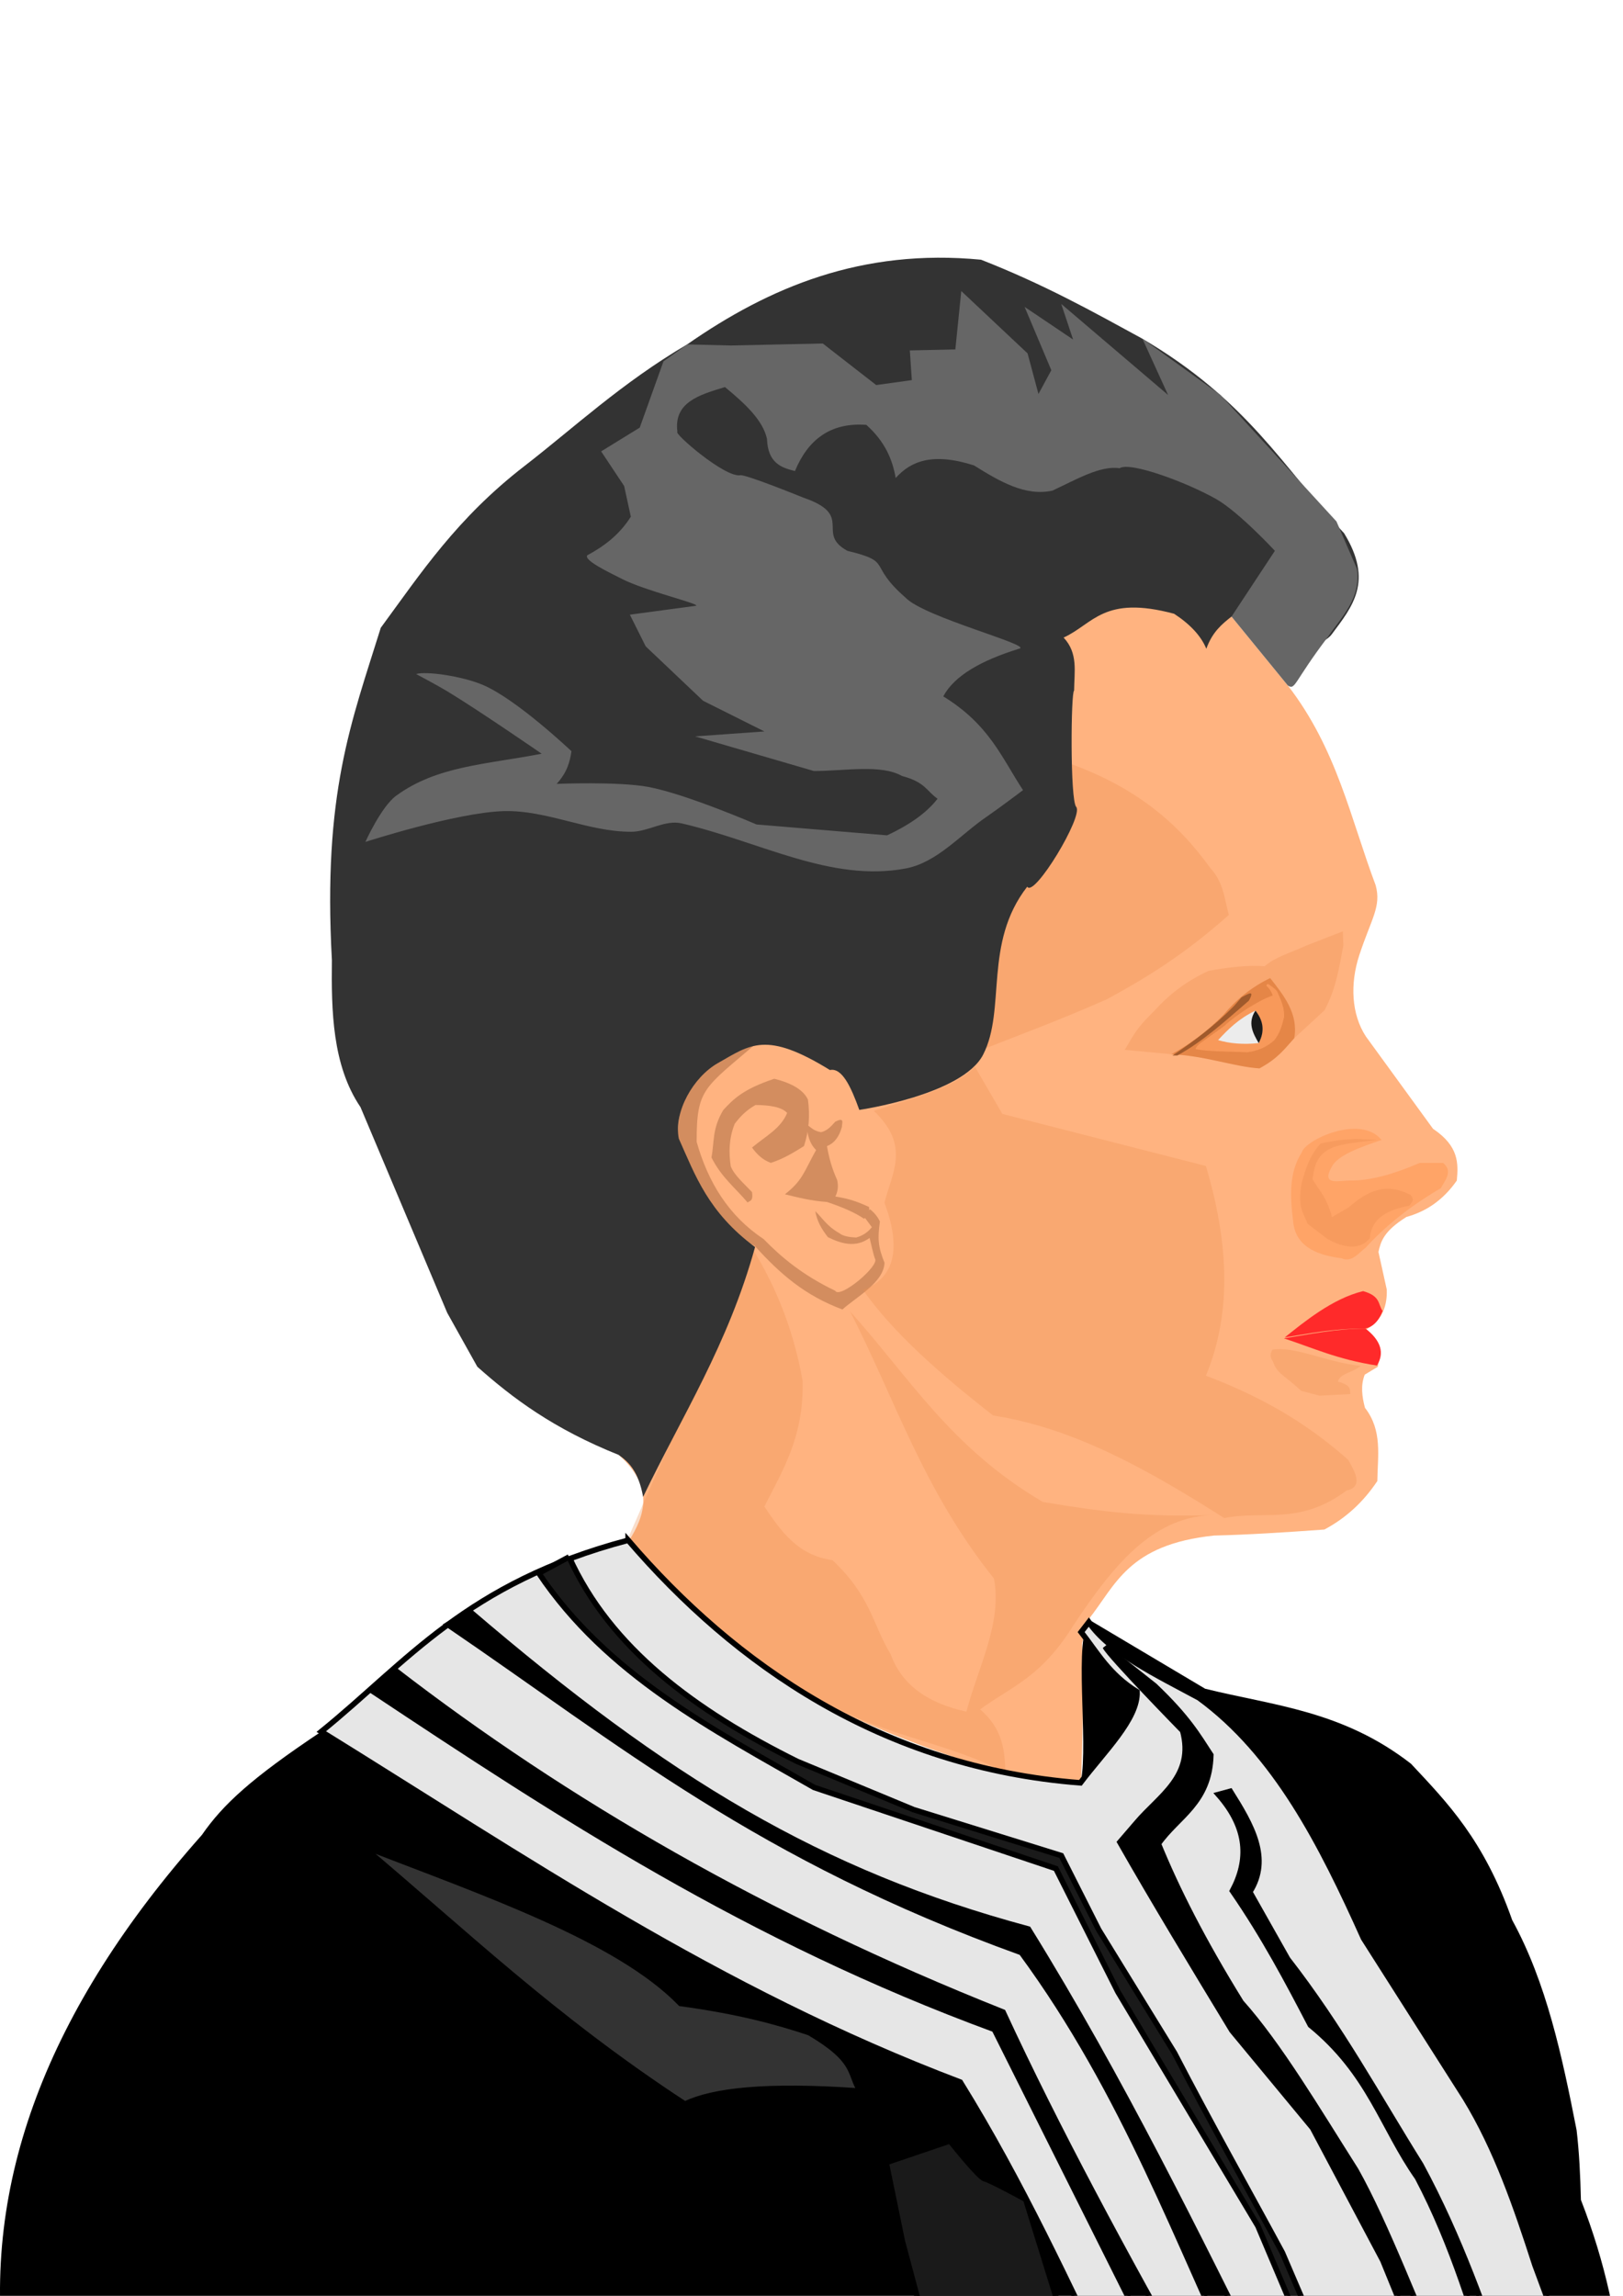 <?xml version="1.0" encoding="UTF-8" standalone="no"?>
<svg
   xmlns:dc="http://purl.org/dc/elements/1.1/"
   xmlns:cc="http://creativecommons.org/ns#"
   xmlns:rdf="http://www.w3.org/1999/02/22-rdf-syntax-ns#"
   xmlns:svg="http://www.w3.org/2000/svg"
   xmlns="http://www.w3.org/2000/svg"
   xmlns:sodipodi="http://sodipodi.sourceforge.net/DTD/sodipodi-0.dtd"
   xmlns:inkscape="http://www.inkscape.org/namespaces/inkscape"
   sodipodi:docname="marie-curie.svg"
   inkscape:version="1.0 (4035a4fb49, 2020-05-01)"
   id="svg8"
   version="1.1"
   viewBox="0 0 210 297"
   height="297mm"
   width="210mm">
  <defs
     id="defs2" />
  <sodipodi:namedview
     inkscape:object-nodes="false"
     inkscape:window-maximized="1"
     inkscape:window-y="-8"
     inkscape:window-x="-8"
     inkscape:window-height="1027"
     inkscape:window-width="1920"
     showgrid="false"
     inkscape:document-rotation="0"
     inkscape:current-layer="layer3"
     inkscape:document-units="mm"
     inkscape:cy="890.85734"
     inkscape:cx="53.28042"
     inkscape:zoom="0.45254834"
     inkscape:pageshadow="2"
     inkscape:pageopacity="0.0"
     borderopacity="1.0"
     bordercolor="#666666"
     pagecolor="#ffffff"
     id="base" />
  <g
     inkscape:groupmode="layer"
     id="layer4"
     inkscape:label="face"
     style="display:inline;opacity:1">
    <path
       style="opacity:1;fill:#ffb380;stroke:#000000;stroke-width:0;stroke-linecap:butt;stroke-linejoin:miter;stroke-miterlimit:4;stroke-dasharray:none;stroke-opacity:1"
       d="m 81.313,199.438 c 13.75,17.79 31.236,24.568 49.126,30.159 2.11,0.976 5.927,1.187 9.436,1.536 0.163,-6.104 0.379,-12.174 0.132,-18.554 l 0.824,-3.06 c 3.527,-4.435 5.096,-9.709 16.267,-10.872 4.19,-0.097 9.093,-0.4 14.266,-0.778 2.8,-1.486 5.067,-3.595 6.849,-6.273 0.039,-3.228 0.689,-6.53 -1.601,-9.474 -0.381,-1.454 -0.577,-2.896 -0.028,-4.289 l 1.696,-1.024 c 0.076,-0.8 0.367,-0.981 0.193,-2.497 -0.098,-0.9 -1.004,-1.588 -1.728,-2.305 1.759,-0.981 2.78,-2.601 2.688,-5.185 l -1.075,-4.863 c 0.301,-1.331 0.656,-2.672 3.621,-4.526 2.431,-0.68 4.66,-2.053 6.518,-4.707 0.207,-2.225 0.275,-4.451 -3.078,-6.699 l -8.691,-11.949 c -1.874,-2.873 -2.062,-6.803 -0.85,-10.504 1.542,-4.707 2.882,-6.292 2.118,-9.05 -3.268,-8.692 -5.002,-17.606 -11.364,-25.848 l -7.284,-8.913 -14.068,-3.526 -11.69,4.91 1.481,22.438 -15.848,35.842 -22.524,-7.05 c -7.27,2.22 -9.404,8.441 -13.053,15.224 l 12.546,14.689 c -3.988,10.237 -8.806,19.521 -16.143,25.921 4.558,4.072 3.517,7.698 1.267,11.225"
       id="path975"
       sodipodi:nodetypes="cccccccccccccccccccscccccccccccc" />
    <path
       sodipodi:nodetypes="ccccccccccc"
       id="path955"
       d="m 178.753,147.472 c -2.847,0.98 -5.654,1.969 -6.436,3.465 -1.401,2.487 0.862,1.788 2.327,1.782 2.726,0.051 5.807,-0.88 9.06,-2.277 h 3.019 c 1.291,1.089 0.299,2.178 -0.297,3.267 -4.245,2.486 -7.303,5.056 -9.703,7.673 -0.976,0.755 -1.822,1.988 -3.168,1.386 -3.542,-0.43 -5.987,-1.739 -6.238,-4.803 -0.412,-3.218 -0.535,-6.345 1.139,-8.911 0.39,-1.561 7.569,-4.955 10.297,-1.584 z"
       style="fill:#ff7f2a;fill-opacity:0.286;stroke:#000000;stroke-width:0;stroke-linecap:butt;stroke-linejoin:miter;stroke-miterlimit:4;stroke-dasharray:none;stroke-opacity:1" />
    <path
       sodipodi:nodetypes="cccccccccccc"
       id="path868"
       d="m 168.988,122.338 c -2.286,1.045 -3.91,1.429 -5.356,2.661 -2.118,-0.161 -4.574,0.108 -7.246,0.595 -3.285,1.504 -5.485,3.456 -7.001,5.146 -2.323,2.28 -2.604,2.962 -3.851,5.076 l 6.039,0.567 c 4.273,0.291 7.611,1.208 11.386,1.831 1.786,-1.096 3.231,-2.441 4.505,-3.911 l 3.903,-3.598 c 1.524,-2.8 1.911,-5.601 2.45,-8.402 l -0.069,-1.82 z"
       style="fill:#f9a770;fill-opacity:1;stroke:#000000;stroke-width:0;stroke-linecap:butt;stroke-linejoin:miter;stroke-miterlimit:4;stroke-dasharray:none;stroke-opacity:1" />
    <path
       style="display:inline;opacity:1;fill:#d38d5f;fill-opacity:1;stroke:#000000;stroke-width:0;stroke-linecap:butt;stroke-linejoin:miter;stroke-miterlimit:4;stroke-dasharray:none;stroke-opacity:1"
       d="m 96.729,155.559 c -1.583,-1.884 -3.393,-3.258 -4.673,-5.825 0.386,-1.998 0.069,-3.714 1.536,-6.145 1.255,-1.344 2.511,-2.688 6.593,-4.032 2.374,0.588 3.79,1.496 4.353,2.688 0.274,2.006 0.152,4.012 -0.512,6.017 -1.293,0.807 -2.58,1.619 -4.289,2.176 -1.111,-0.411 -1.83,-1.15 -2.432,-1.984 1.783,-1.491 3.718,-2.458 4.545,-4.481 -0.734,-0.778 -2.258,-1.01 -4.097,-1.024 -1.321,0.757 -2.041,1.591 -2.689,2.432 -0.755,1.884 -0.777,3.706 -0.512,5.505 0.471,1.173 1.728,2.234 2.752,3.328 0.181,1.197 -0.28,1.105 -0.576,1.344 z"
       id="path965"
       sodipodi:nodetypes="cccccccccccccc" />
    <path
       style="display:inline;opacity:1;fill:#d38d5f;stroke:#000000;stroke-width:0;stroke-linecap:butt;stroke-linejoin:miter;stroke-miterlimit:4;stroke-dasharray:none;stroke-opacity:1"
       d="m 104.474,145.541 c 0.506,0.336 0.784,0.748 1.76,0.928 0.77,-0.179 1.306,-0.746 1.824,-1.345 1.263,-0.679 0.893,0.173 0.864,0.704 -0.332,1.159 -0.908,2.042 -1.921,2.433 0.291,1.633 0.618,2.816 1.313,4.384 0.207,0.809 0.079,1.506 -0.225,2.145 2.136,0.334 3.21,0.845 4.353,1.344 0.088,0.513 -0.045,1.024 -0.64,1.536 -1.105,-0.771 -2.757,-1.492 -4.801,-2.176 -2.166,-0.155 -3.766,-0.592 -5.441,-0.992 2.284,-1.802 2.405,-2.786 4.032,-5.729 -0.667,-0.643 -0.963,-1.471 -1.12,-2.369 z"
       id="path967"
       sodipodi:nodetypes="cccccccccccccc" />
    <path
       sodipodi:nodetypes="cccccc"
       id="path860"
       d="m 164.347,126.53 c -2.423,1.174 -4.409,2.787 -6.04,4.753 -2.244,2.271 -4.488,3.883 -6.733,5.099 4.158,0.152 8.199,1.645 11.386,1.831 2.435,-1.303 3.324,-2.607 4.505,-3.911 0.558,-3.183 -1.385,-5.561 -3.119,-7.773 z"
       style="fill:#e58647;fill-opacity:1;stroke:#000000;stroke-width:0;stroke-linecap:butt;stroke-linejoin:miter;stroke-miterlimit:4;stroke-dasharray:none;stroke-opacity:1" />
    <path
       sodipodi:nodetypes="cccccccccccacc"
       id="path862"
       d="m 163.878,127.554 c 0.448,0.394 0.645,0.808 0.805,1.225 -1.385,0.49 -2.163,1.041 -3.115,1.575 -1.247,0.805 -2.346,1.61 -3.221,2.416 l -3.08,2.205 c -0.363,0.321 -0.585,0.585 -0.569,0.753 1.864,0.346 4.408,0.283 6.695,0.402 1.389,-0.186 2.543,-0.701 3.466,-1.54 0.719,-0.842 1.035,-1.927 1.294,-3.046 0.047,-0.963 -0.295,-1.99 -0.805,-3.046 -0.163,-0.537 -0.763,-0.824 -1.225,-1.19 0,0 -0.174,0.001 -0.224,0.06 -0.038,0.045 -0.008,0.185 -0.008,0.185 z"
       style="fill:#f8995a;fill-opacity:1;stroke:#000000;stroke-width:0;stroke-linecap:butt;stroke-linejoin:miter;stroke-miterlimit:4;stroke-dasharray:none;stroke-opacity:1" />
    <path
       sodipodi:nodetypes="cccc"
       id="path864"
       d="m 157.612,134.555 c 1.49,0.439 3.225,0.602 5.251,0.385 0.707,-1.381 0.65,-2.774 -0.42,-4.201 -2.159,1.04 -3.513,2.389 -4.831,3.816 z"
       style="fill:#ececec;stroke:#000000;stroke-width:0;stroke-linecap:butt;stroke-linejoin:miter;stroke-miterlimit:4;stroke-dasharray:none;stroke-opacity:1" />
    <path
       sodipodi:nodetypes="ccc"
       id="path866"
       d="m 162.443,130.74 c 1.266,1.599 1.049,3.022 0.42,4.201 -0.766,-1.311 -1.465,-2.631 -0.42,-4.201 z"
       style="fill:#1a1a1a;stroke:#000000;stroke-width:0;stroke-linecap:butt;stroke-linejoin:miter;stroke-miterlimit:4;stroke-dasharray:none;stroke-opacity:1" />
    <path
       sodipodi:nodetypes="cccccc"
       id="path950"
       d="m 159.685,130.127 c -2.705,2.736 -5.345,4.648 -7.974,6.422 l 0.628,-0.006 c 3.428,-1.88 6.288,-4.555 9.25,-7.087 0.875,-1.566 -0.204,-0.803 -0.951,-0.433 z"
       style="fill:#a05a2c;stroke:#000000;stroke-width:0;stroke-linecap:butt;stroke-linejoin:miter;stroke-miterlimit:4;stroke-dasharray:none;stroke-opacity:1" />
    <path
       sodipodi:nodetypes="ccccccccccccc"
       id="path952"
       d="m 178.23,147.438 c -2.098,0.006 -3.2,-0.382 -7.351,0.49 -1.487,1.643 -1.964,3.377 -2.45,5.11 -0.573,3.053 0.183,3.809 0.77,5.286 l 2.52,1.926 c 1.454,0.817 3.945,1.839 5.531,-0.07 0.138,-2.095 1.614,-3.597 5.111,-4.2 0.258,-0.404 0.764,-0.733 0.138,-1.4 -3.341,-1.732 -5.748,-0.349 -7.982,1.61 l -2.17,1.26 c -0.691,-2.568 -1.621,-3.391 -2.52,-4.901 0.205,-1.331 0.366,-2.673 1.75,-3.641 1.501,-1.064 4.302,-1.086 6.651,-1.47 z"
       style="fill:#ed9052;fill-opacity:0.439;stroke:#000000;stroke-width:0;stroke-linecap:butt;stroke-linejoin:miter;stroke-miterlimit:4;stroke-dasharray:none;stroke-opacity:1" />
    <path
       sodipodi:nodetypes="ccccc"
       id="path1053"
       d="m 166.228,173.017 c 2.405,-1.902 6.126,-5.019 10.148,-5.99 2.292,0.651 1.895,1.686 2.525,2.574 -0.581,1.461 -1.399,2.136 -2.376,2.277 -4.296,-0.002 -7.116,0.648 -10.297,1.139 z"
       style="fill:#ff2a2a;stroke:#000000;stroke-width:0;stroke-linecap:butt;stroke-linejoin:miter;stroke-miterlimit:4;stroke-dasharray:none;stroke-opacity:1" />
    <path
       sodipodi:nodetypes="cccc"
       id="path1055"
       d="m 166.129,173.14 c 3.763,1.23 6.897,2.72 12.03,3.515 0.965,-1.561 0.61,-3.151 -1.46,-4.777 -3.758,-6.1e-4 -7.125,0.7 -10.57,1.262 z"
       style="fill:#ff2a2a;stroke:#000000;stroke-width:0;stroke-linecap:butt;stroke-linejoin:miter;stroke-miterlimit:4;stroke-dasharray:none;stroke-opacity:1" />
    <path
       sodipodi:nodetypes="ccccccccccccccccscccc"
       id="path1057"
       d="m 105.485,156.68 c 0.977,0.945 1.507,1.935 3.07,2.822 0.543,0.437 1.358,0.548 2.228,0.594 1.094,-0.32 1.583,-0.822 2.03,-1.336 l -0.991,-1.337 0.743,-0.99 c 0.704,0.568 1.041,1.083 1.287,1.584 -0.307,2.203 -0.258,3.221 0.594,5.347 -0.105,2.559 -3.613,4.39 -5.446,6.04 -4.834,-1.812 -7.99,-4.528 -11.336,-8.218 -7.408,-3.658 -8.584,-10.323 -10,-14.159 0.26,-6.575 2.697,-8.156 5.149,-9.703 l 5.148,-2.426 c -6.901,5.898 -7.828,5.943 -7.821,12.822 1.481,5.231 4.149,9.585 8.664,12.574 2.329,2.39 5.093,4.687 9.258,6.683 0.595,1.116 5.804,-3.253 5.149,-4.159 -0.12,-0.167 -0.693,-2.673 -0.693,-2.673 -1.767,1.307 -3.673,0.76 -5.397,-0.098 -0.833,-1.077 -1.406,-2.058 -1.633,-3.367 z"
       style="fill:#d38d5f;fill-opacity:1;stroke:#000000;stroke-width:0;stroke-linecap:butt;stroke-linejoin:miter;stroke-miterlimit:4;stroke-dasharray:none;stroke-opacity:1" />
    <path
       sodipodi:nodetypes="ccccccccccccccc"
       id="path1059"
       d="m 109.99,169.65 c 7.624,8.449 12.995,17.649 24.951,24.654 7.47,1.242 13.226,2.022 22.277,1.683 -7.598,0.088 -12.685,5.722 -18.317,14.258 -4.226,6.826 -8.095,7.943 -12.079,10.891 2.939,2.538 3.176,5.322 3.268,8.119 -14.693,-7.139 -22.254,-2.671 -49.11,-29.604 5.569,-12.877 11.772,-25.88 16.139,-38.516 3.671,5.842 5.698,11.683 6.733,17.525 0.168,7.231 -2.585,11.541 -4.951,16.238 2.148,3.188 4.341,6.325 8.812,6.93 4.992,4.737 5.119,8.147 7.525,12.179 1.542,4.199 5.097,6.388 9.802,7.425 1.511,-5.743 4.662,-11.486 3.565,-17.229 -9.199,-11.517 -12.704,-23.036 -18.615,-34.554 z"
       style="fill:#ed9052;fill-opacity:0.302;stroke:#000000;stroke-width:0;stroke-linecap:butt;stroke-linejoin:miter;stroke-miterlimit:4;stroke-dasharray:none;stroke-opacity:1" />
    <path
       sodipodi:nodetypes="cccccccccccc"
       id="path1061"
       d="m 129.692,144.105 26.338,6.733 c 3.469,11.644 2.856,20.228 0,27.129 8.41,3.176 13.947,6.927 18.416,10.892 1.006,1.766 1.899,3.486 -0.198,3.96 -6.181,4.564 -10.601,2.525 -15.842,3.565 -9.58,-6.069 -19.28,-11.624 -29.901,-13.268 -6.945,-5.413 -13.04,-10.825 -16.832,-16.238 4.181,-1.591 4.927,-5.472 2.772,-11.287 0.924,-3.78 3.425,-7.354 -1.386,-11.882 5.086,-1.65 10.751,-3.088 13.07,-5.743 z"
       style="fill:#ed9052;fill-opacity:0.314;stroke:#000000;stroke-width:0;stroke-linecap:butt;stroke-linejoin:miter;stroke-miterlimit:4;stroke-dasharray:none;stroke-opacity:1" />
    <path
       sodipodi:nodetypes="cccccccc"
       id="path1063"
       d="m 164.648,174.602 c 2.939,-0.488 7.008,1.64 11.412,2.1 -1.088,0.912 -2.693,0.951 -2.941,2.031 1.9,0.537 1.456,1.073 1.61,1.61 l -3.99,0.21 -2.381,-0.63 c -2.262,-2.102 -3.155,-2.239 -3.64,-3.781 -0.394,-0.513 -0.423,-1.027 -0.068,-1.54 z"
       style="fill:#f9a871;fill-opacity:1;stroke:#000000;stroke-width:0;stroke-linecap:butt;stroke-linejoin:miter;stroke-miterlimit:4;stroke-dasharray:none;stroke-opacity:1" />
    <path
       sodipodi:nodetypes="cccccc"
       id="path1065"
       d="m 137.218,98.362 c 9.832,3.277 15.348,8.321 19.406,13.96 1.707,1.844 1.809,3.985 2.376,6.04 -5.896,5.253 -10.889,8.245 -15.743,10.891 -6.047,2.677 -11.085,4.527 -16.436,6.634 -4.983,-13.478 -0.718,-25.895 10.396,-37.526 z"
       style="fill:#ed9052;fill-opacity:0.333;stroke:#000000;stroke-width:0;stroke-linecap:butt;stroke-linejoin:miter;stroke-miterlimit:4;stroke-dasharray:none;stroke-opacity:1" />
  </g>
  <g
     inkscape:groupmode="layer"
     id="layer3"
     inkscape:label="hair"
     style="display:inline;opacity:1">
    <path
       style="opacity:1;fill:#333333;fill-opacity:1;stroke:#000000;stroke-width:0;stroke-linecap:butt;stroke-linejoin:miter;stroke-miterlimit:4;stroke-dasharray:none;stroke-opacity:1"
       d="m 165.407,86.868 c 2.291,-3.162 5.714,-3.212 6.906,-4.811 2.684,-3.605 5.421,-6.831 1.607,-13.064 -7.866,-8.485 -12.471,-17.211 -26.252,-25.257 C 141.338,40.284 135.138,36.815 126.937,33.597 111.489,32.114 99.562,37.147 88.917,44.55 80.454,49.517 74.192,55.394 67.881,60.272 c -8.787,6.79 -13.409,13.859 -18.613,20.942 -3.807,12.22 -7.512,21.398 -6.324,43.007 -0.073,6.486 0.03,13.582 3.698,19.002 l 11.225,26.614 3.893,6.971 c 4.586,4.085 9.874,8.038 18.286,11.406 1.32,0.931 2.562,2.121 3.168,5.431 5.033,-10.48 10.976,-19.66 14.484,-32.317 -6.081,-4.513 -7.741,-9.286 -9.867,-14.031 -0.684,-3.472 1.875,-7.968 5.069,-9.777 4.21,-2.383 6.208,-4.196 14.484,0.905 1.56,-0.331 2.719,2.149 3.802,5.16 0,0 13.358,-1.945 16.023,-7.152 3.007,-5.875 0.009,-14.402 5.703,-21.726 0.877,1.501 7.33,-9.191 6.337,-10.32 -0.809,-0.919 -0.68,-15.027 -0.272,-15.027 0.026,-2.512 0.54,-4.85 -1.358,-6.88 3.851,-1.751 5.142,-5.53 14.303,-3.078 2.116,1.387 3.496,2.897 4.164,4.526 0.776,-2.163 2.01,-3.183 3.259,-4.164 2.598,1.439 3.693,3.599 6.062,7.103 z"
       id="path25"
       sodipodi:nodetypes="csccccscccccccccaccscscccccc" />
    <path
       style="fill:#666666;fill-opacity:1;stroke:#000000;stroke-width:0;stroke-linecap:butt;stroke-linejoin:miter;stroke-miterlimit:4;stroke-dasharray:none;stroke-opacity:1"
       d="m 57.916,89.455 c 4.159,2.524 12.172,8.053 12.172,8.053 -7.221,1.391 -13.558,1.574 -18.829,5.432 -1.932,1.414 -3.983,5.975 -3.983,5.975 0,0 11.776,-3.804 17.879,-3.983 5.576,-0.164 10.942,2.684 16.521,2.671 2.202,-0.002 4.372,-1.584 6.518,-1.086 10.11,2.342 19.285,7.646 28.968,5.839 4.081,-0.761 7.073,-4.356 10.501,-6.699 1.605,-1.096 4.707,-3.44 4.707,-3.44 -2.736,-4.14 -4.315,-8.441 -10.32,-12.13 1.444,-2.7 4.957,-4.661 9.777,-6.155 2.125,-0.387 -12.25,-4.053 -14.671,-6.629 -5.015,-4.371 -1.476,-4.574 -7.514,-6.045 -4.189,-2.293 0.993,-4.586 -5.697,-6.88 0,0 -7.434,-3.021 -8.147,-2.897 -1.995,0.347 -8.689,-5.464 -8.147,-5.612 -0.513,-3.827 2.84,-4.796 6.155,-5.794 2.543,2.111 4.904,4.252 5.432,6.699 0.124,3.122 1.823,3.722 3.621,4.164 1.699,-4.101 4.634,-6.31 9.233,-5.975 2.455,2.194 3.384,4.516 3.803,6.879 1.944,-2.194 4.797,-3.341 10.138,-1.629 3.321,2.074 6.65,4.028 10.139,3.259 3.027,-1.405 6.196,-3.284 8.69,-2.897 1.351,-0.901 8.69,1.829 12.492,3.983 2.939,1.665 7.604,6.699 7.604,6.699 l -5.612,8.51 7.284,8.913 c 0.999,0.649 0.719,-0.406 5.184,-6.283 1.819,-2.653 4.293,-4.989 3.776,-8.769 l -2.666,-6.172 -15.001,-16.36 -10.114,-7.297 3.328,7.297 -13.826,-11.778 1.536,4.609 -6.273,-4.225 3.457,8.193 -1.665,3.073 -1.408,-5.249 -8.578,-8.065 -0.768,7.553 -5.889,0.127 0.258,3.841 -4.609,0.64 -6.913,-5.377 -11.906,0.258 -5.635,-0.141 -3.07,2.19 -3.073,8.577 -4.993,3.073 2.976,4.48 0.864,3.969 c -1.484,2.353 -3.47,3.828 -5.633,4.993 -0.501,0.652 2.85,2.222 4.449,3.041 3.04,1.557 10.103,3.228 9.634,3.489 l -8.577,1.152 2.049,4.097 7.425,7.041 7.937,3.969 -8.962,0.64 15.363,4.48 c 3.962,0.003 8.663,-0.907 11.394,0.64 3.027,0.799 3.178,1.95 4.609,2.945 -1.518,1.955 -3.818,3.463 -6.529,4.737 l -16.899,-1.409 c 0,0 -9.149,-3.956 -14.008,-4.857 -3.887,-0.721 -11.853,-0.392 -11.853,-0.392 1.383,-1.514 1.714,-2.878 1.92,-4.225 0,0 -7.067,-6.71 -11.458,-8.577 -2.686,-1.142 -7.345,-1.807 -8.641,-1.408 0,0 2.746,1.454 4.074,2.26 z"
       id="path954"
       sodipodi:nodetypes="acacaasaaccccccscccccccccacccccccccccccccccccccccccccccacccccccccccaccaca" />
  </g>
  <g
     style="display:inline;opacity:1"
     inkscape:label="costume"
     id="layer5"
     inkscape:groupmode="layer">
    <path
       sodipodi:nodetypes="cccccccccccc"
       id="path871"
       d="m 41.573,224.007 c -9.047,6.029 -12.741,9.451 -15.446,13.367 C 6.171,259.845 -2.525,282.491 0.632,305.707 L 209.946,308.604 c -0.506,-8.004 -2.271,-16.009 -5.391,-24.014 -0.075,-3.119 -0.22,-6.174 -0.56,-9.031 -1.876,-9.569 -3.891,-19.06 -8.331,-27.164 -3.668,-10.408 -8.404,-15.21 -13.098,-20.228 -8.878,-6.895 -17.756,-7.504 -26.634,-9.703 l -14.898,-8.858 c -2.191,2.095 -0.169,15.63 -1.178,20.893 -33.43,8.241 -80.788,-15.579 -98.282,-6.49 z"
       style="fill:#000000;stroke:#000000;stroke-width:0;stroke-linecap:butt;stroke-linejoin:miter;stroke-miterlimit:4;stroke-dasharray:none;stroke-opacity:1" />
    <path
       sodipodi:nodetypes="cccccccccccccc"
       id="path856"
       d="m 81.276,199.254 c -20.971,5.543 -28.596,15.757 -39.703,24.753 26.212,16.206 51.196,33.405 82.674,45.347 8.067,13.036 13.989,26.073 20.298,39.109 l 59.703,-0.197 -5.643,-15.248 c -2.442,-7.569 -5.011,-15.054 -9.01,-21.585 l -13.169,-20.693 c -5.47,-12.179 -11.395,-23.851 -21.287,-31.09 -5.524,-2.987 -11.515,-5.804 -14.258,-9.802 l -0.99,1.287 c 2.084,2.666 3.609,5.488 7.228,7.723 0.135,3.531 -4.299,7.765 -7.327,11.782 -25.628,-1.976 -44.666,-15.25 -58.516,-31.387 z"
       style="fill:#e6e6e6;stroke:#000000;stroke-width:0.717px;stroke-linecap:butt;stroke-linejoin:miter;stroke-opacity:1" />
    <path
       sodipodi:nodetypes="ccccccccccccccc"
       id="path858"
       d="m 73.633,201.416 -3.921,2.101 c 8.845,13.16 22.442,20.171 35.624,27.719 l 31.287,10.495 8.02,15.941 18.119,30.297 8.416,19.902 1.881,0.198 -7.129,-16.634 c -4.654,-8.614 -9.307,-16.846 -13.96,-25.842 l -9.803,-15.941 -4.851,-9.604 -19.109,-5.94 -15.05,-6.238 C 89.931,221.308 78.973,213.235 73.633,201.415 Z"
       style="fill:#1a1a1a;stroke:#000000;stroke-width:0.717px;stroke-linecap:butt;stroke-linejoin:miter;stroke-opacity:1" />
    <path
       sodipodi:nodetypes="ccccccc"
       id="path861"
       d="m 60.781,208.462 c 25.572,21.904 45.326,33.839 72.278,41.09 12.224,19.753 21.6,39.098 31.309,58.492 l -3.36,0.28 c -8.592,-17.947 -15.401,-37.436 -28.845,-55.729 C 98.106,240.316 80.43,225.473 57.95,210.168 Z"
       style="fill:#000000;stroke:#000000;stroke-width:0.717px;stroke-linecap:butt;stroke-linejoin:miter;stroke-opacity:1" />
    <path
       sodipodi:nodetypes="ccccccc"
       id="path863"
       d="m 51.089,216.049 -3.081,2.59 c 24.27,16.126 48.714,32.153 80.653,43.897 l 22.964,45.927 3.36,-0.138 C 145.487,291.531 136.681,275.233 129.782,260.297 99.073,248.079 73.214,233.119 51.089,216.049 Z"
       style="fill:#000000;stroke:#000000;stroke-width:0.717px;stroke-linecap:butt;stroke-linejoin:miter;stroke-opacity:1" />
    <path
       sodipodi:nodetypes="ccccccccccccccc"
       id="path865"
       d="m 143.014,213.039 c 0.56,1.189 10.012,10.851 10.012,10.851 1.593,5.893 -3.024,8.443 -5.951,11.902 l -2.17,2.521 c 4.341,7.632 9.424,16.004 14.493,24.364 l 10.431,12.602 9.101,17.153 6.511,15.962 2.311,0.139 c -4.129,-9.501 -8.428,-20.876 -12.322,-27.794 -4.947,-7.796 -9.895,-16.158 -14.842,-21.703 -4.987,-8.052 -8.335,-14.699 -10.711,-20.514 2.494,-3.563 6.627,-5.255 6.791,-11.481 -1.655,-2.523 -2.934,-4.823 -7.281,-8.961 z"
       style="fill:#000000;stroke:#000000;stroke-width:0.717px;stroke-linecap:butt;stroke-linejoin:miter;stroke-opacity:1" />
    <path
       sodipodi:nodetypes="ccccccccccc"
       id="path867"
       d="m 157.647,232.151 c 3.843,4.357 3.942,8.479 1.82,12.463 4.11,5.959 7.115,11.666 10.082,17.362 7.698,6.302 9.241,13.163 13.862,19.744 4.648,8.833 7.223,17.873 10.081,26.884 l 1.96,-0.28 c -3.284,-9.428 -6.52,-18.857 -11.622,-28.285 -5.547,-8.868 -10.324,-17.736 -17.223,-26.604 l -4.901,-8.681 c 2.758,-4.341 0.205,-8.681 -2.52,-13.022 z"
       style="fill:#000000;stroke:#000000;stroke-width:0.717px;stroke-linecap:butt;stroke-linejoin:miter;stroke-opacity:1" />
    <path
       sodipodi:nodetypes="cccccc"
       id="path873"
       d="m 46.748,238.732 c 13.286,11.155 24.809,22.311 41.867,33.466 3.677,-1.742 10.435,-2.548 22.683,-1.681 -1.459,-2.31 -0.367,-3.892 -6.581,-7.561 -4.228,-1.408 -9.104,-2.743 -16.663,-3.78 -8.13,-8.353 -25.284,-14.244 -41.307,-20.444 z"
       style="fill:#333333;stroke:#000000;stroke-width:0.717px;stroke-linecap:butt;stroke-linejoin:miter;stroke-opacity:1" />
    <path
       id="path875"
       d="m 114.66,279.76 2.1,10.221 4.901,18.344 18.483,0.138 -7.421,-23.943 c 0,0 -4.621,-2.521 -5.321,-2.661 -0.7,-0.138 -4.481,-4.901 -4.481,-4.901 z"
       style="fill:#1a1a1a;stroke:#000000;stroke-width:0.717px;stroke-linecap:butt;stroke-linejoin:miter;stroke-opacity:1" />
  </g>
</svg>
